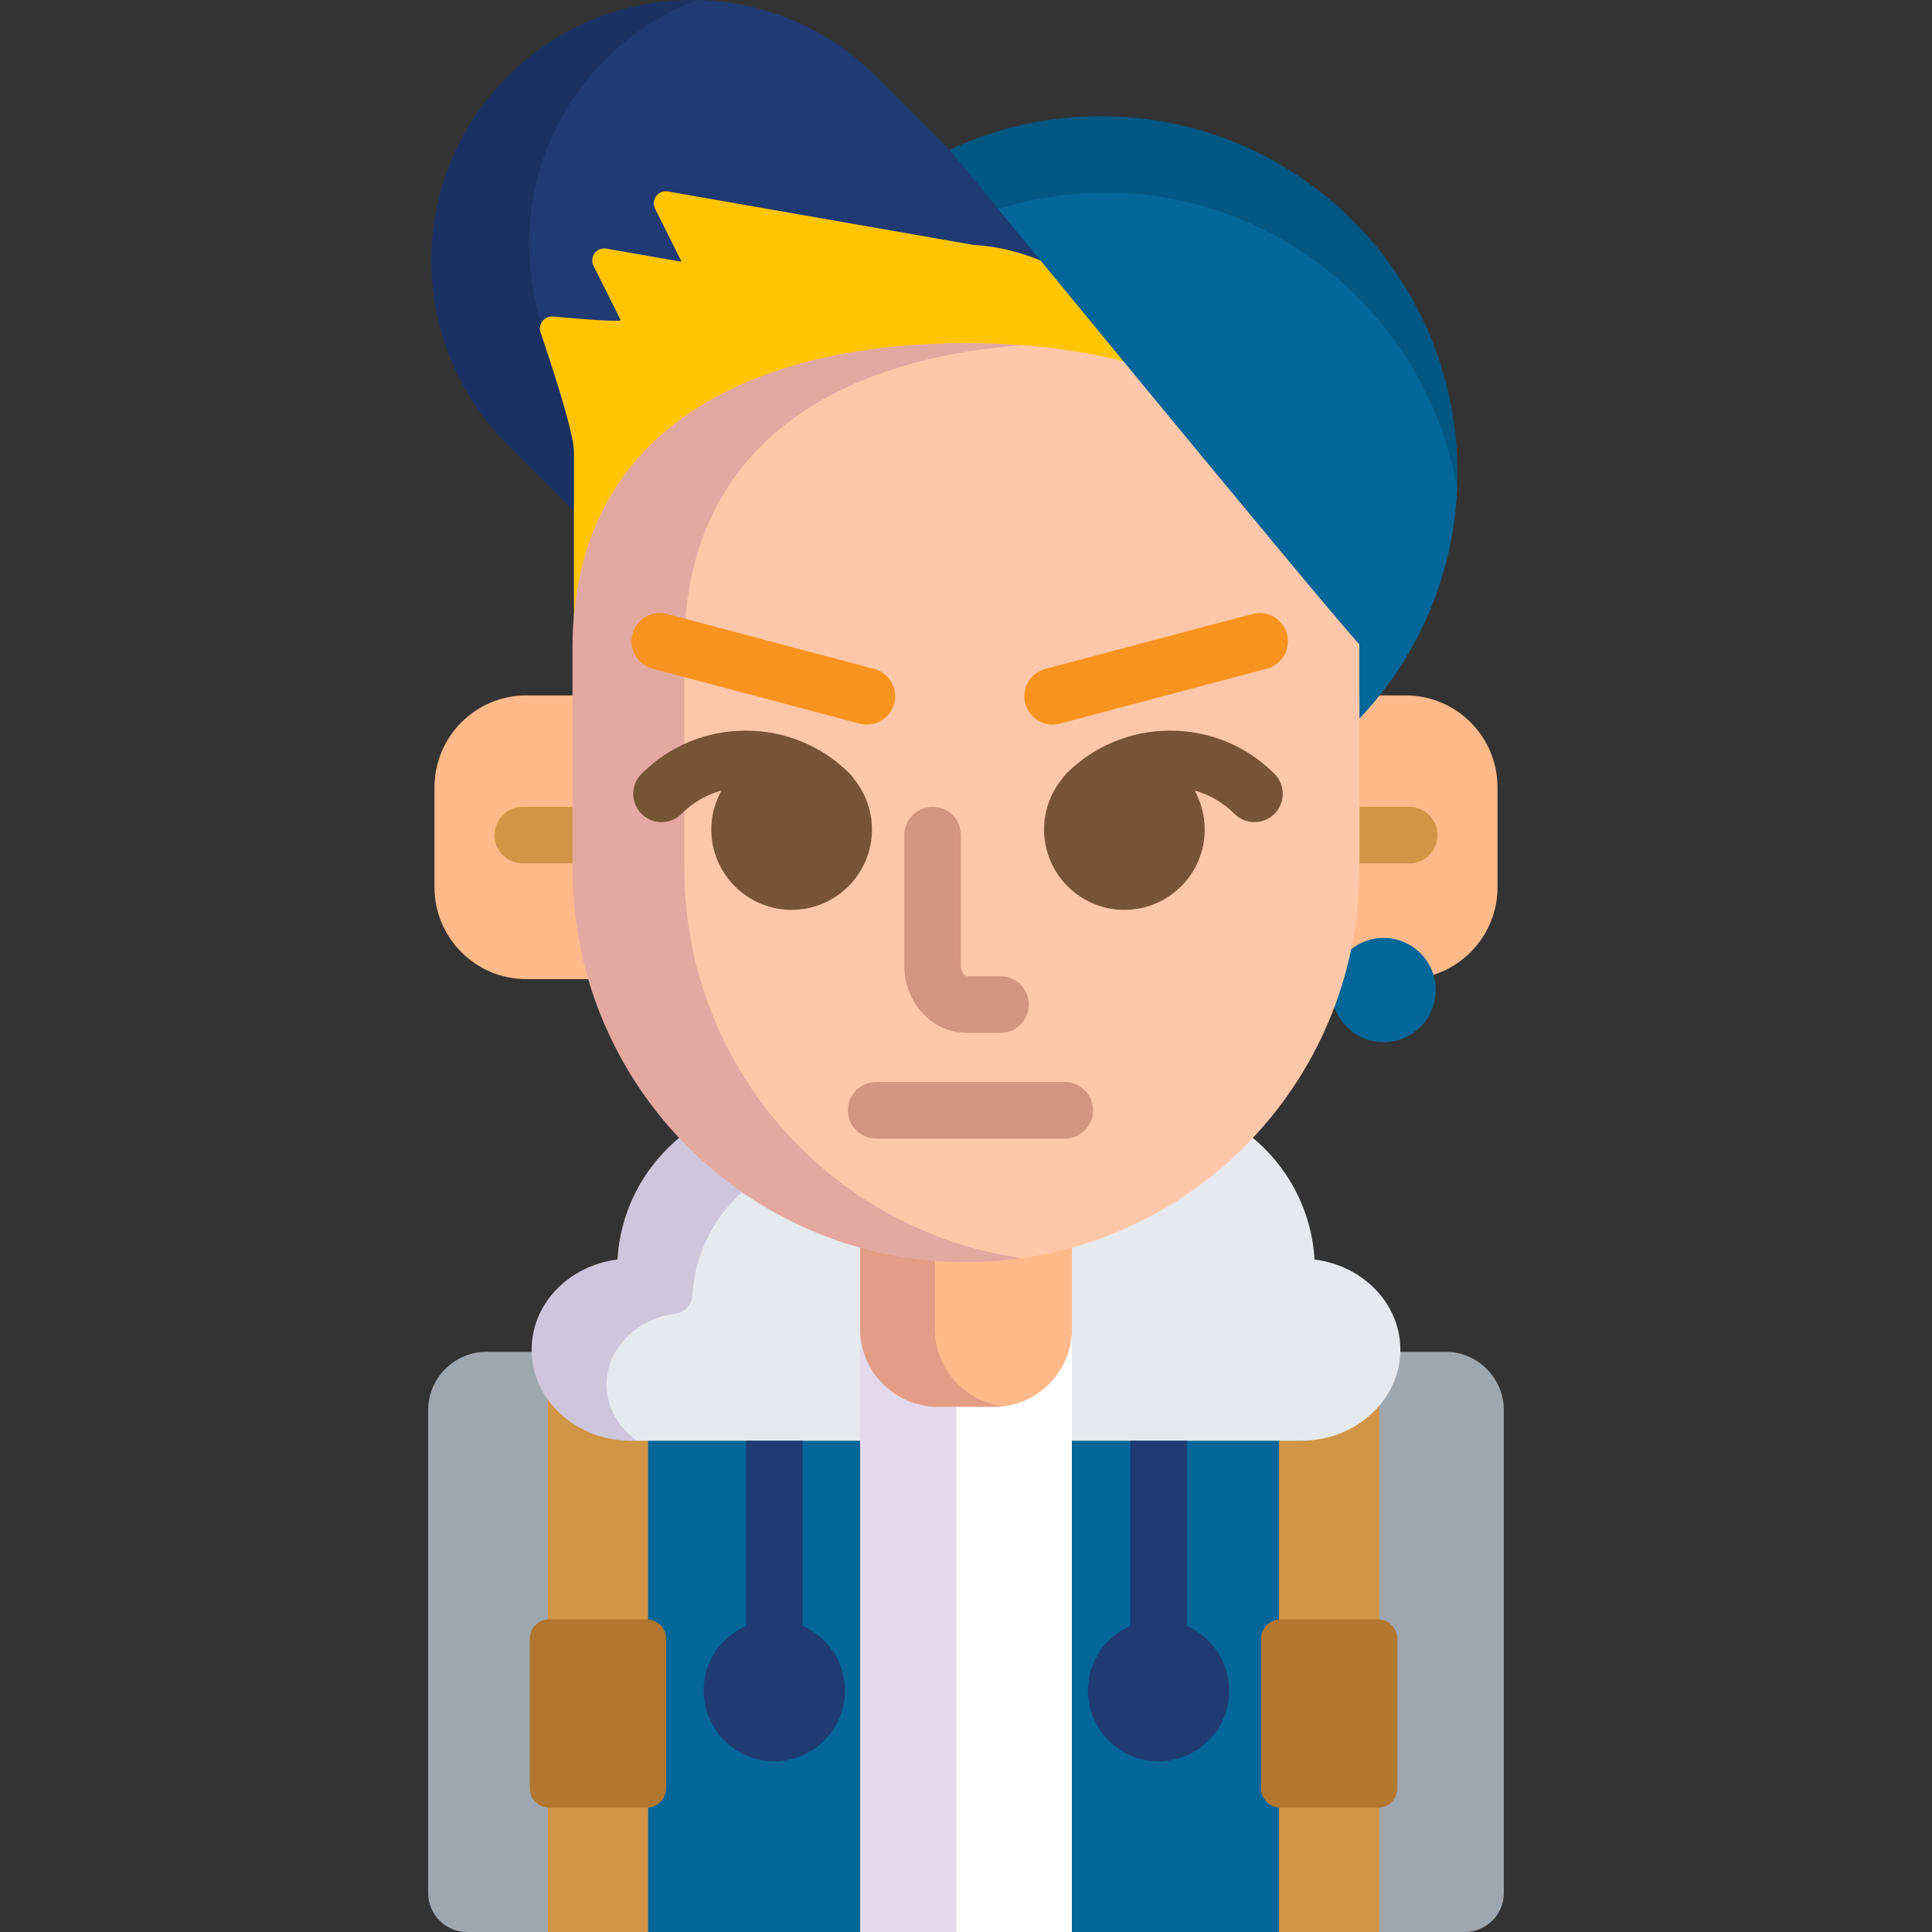 <?xml version="1.0" encoding="iso-8859-1"?>
<!-- Generator: Adobe Illustrator 19.0.0, SVG Export Plug-In . SVG Version: 6.00 Build 0)  -->
<svg version="1.1" id="Capa_1" xmlns="http://www.w3.org/2000/svg" xmlns:xlink="http://www.w3.org/1999/xlink" x="0px" y="0px"
	 viewBox="0 0 511.999 511.999" style="enable-background:new 0 0 511.999 511.999;" xml:space="preserve">
<rect x="0" y="0" width="511.999" height="511.999" fill="#333333" stroke="none"/>
<g>
	<path style="fill:#9EA7AF;" d="M227.942,380.812h-60.723c-13.76,0-24.985-10.074-25.313-22.568h-12.987
		c-8.499,0-15.453,6.954-15.453,15.453v128c0,5.666,4.636,10.302,10.302,10.302h104.175V380.812H227.942z"/>
	<path style="fill:#9EA7AF;" d="M383.08,358.244h-12.987c-0.329,12.494-11.552,22.568-25.312,22.568h-60.723v131.187h104.173
		c5.666,0,10.302-4.636,10.302-10.302v-128C398.532,365.198,391.579,358.244,383.08,358.244z"/>
</g>
<path style="fill:#203A74;" d="M153.106,119.539c0-3.56-3.245-15.141-8.902-31.774c-0.239-0.703-0.108-1.472,0.351-2.055
	c0.418-0.531,1.044-0.835,1.719-0.835c0.066,0,0.132,0.003,0.199,0.009c8.114,0.728,13.982,1.129,16.521,1.129
	c1.266,0,1.732-0.073,2.077-0.327c0.07-0.052,0.134-0.113,0.188-0.181c0.244-0.305,0.306-0.745,0.131-1.094l-7.206-14.409
	c-0.371-0.743-0.294-1.618,0.203-2.285c0.41-0.551,1.065-0.88,1.752-0.88c0.125,0,0.251,0.011,0.377,0.033l19.942,3.489
	c0.058,0.01,0.115,0.015,0.172,0.015c0.313,0,0.611-0.146,0.802-0.403c0.226-0.303,0.262-0.707,0.093-1.045l-7.034-14.068
	c-0.372-0.743-0.294-1.618,0.202-2.283c0.411-0.552,1.066-0.881,1.753-0.881c0.125,0,0.251,0.01,0.377,0.032l80.931,14.161
	c0.037,0.007,0.075,0.011,0.113,0.014c6.747,0.403,13.265,2.05,19.376,4.896c0.55,0.134,1.087,0.272,1.631,0.409
	c-8.133-9.892-15.078-18.348-19.715-23.999l-26.985-26.985c-26.963-26.963-70.681-26.963-97.645,0
	c-26.964,26.964-26.964,70.682,0,97.646l18.577,18.578L153.106,119.539L153.106,119.539z"/>
<g style="opacity:0.15;">
	<path style="fill:#030005;" d="M153.106,119.539c0-3.56-3.245-15.141-8.902-31.774c-0.028-0.084-0.035-0.17-0.053-0.256
		c-8.544-24.278-3.112-52.379,16.303-71.795c7.109-7.109,15.388-12.323,24.211-15.684c-18.105-0.342-36.32,6.376-50.136,20.191
		c-26.964,26.964-26.964,70.682,0,97.646l18.577,18.578L153.106,119.539L153.106,119.539z"/>
</g>
<path style="fill:#FFC502;" d="M152.106,164.098c4.514-51.231,49.301-72.099,103.893-72.099c15.955,0,31.07,1.786,44.591,5.587
	c-8.018-9.728-15.824-19.215-22.717-27.599c-6.106-2.874-12.834-4.659-19.945-5.085l-80.931-14.161
	c-0.184-0.033-0.367-0.048-0.55-0.048c-0.996,0-1.948,0.468-2.555,1.282c-0.72,0.965-0.833,2.254-0.295,3.329l7.034,14.068
	l-19.942-3.489c-0.184-0.032-0.367-0.048-0.55-0.048c-0.995,0-1.947,0.467-2.555,1.283c-0.719,0.965-0.833,2.252-0.295,3.329
	l7.206,14.409l-0.018,0.022c-0.181,0.133-1.095,0.133-1.484,0.133c-2.508,0-8.344-0.399-16.434-1.125
	c-0.096-0.008-0.191-0.013-0.286-0.013c-0.972,0-1.898,0.445-2.505,1.217c-0.667,0.847-0.858,1.975-0.512,2.995
	c5.541,16.291,8.849,28.048,8.849,31.452v44.561H152.106z"/>
<g>
	<path style="fill:#046699;" d="M170.556,430.144h0.817c2.289,0,4.151,1.862,4.151,4.151v39.623c0,2.289-1.862,4.151-4.151,4.151
		h-0.817v33.93h57.387V380.812h-57.387V430.144z"/>
	<path style="fill:#046699;" d="M339.341,478.069c-2.289,0-4.151-1.862-4.151-4.151v-39.623c0-2.289,1.862-4.151,4.151-4.151h0.658
		v-49.333h-55.942v131.188h55.942v-33.93H339.341z"/>
</g>
<g>
	<path style="fill:#D19546;" d="M171.372,478.069h-25.813c-0.127,0-0.247-0.026-0.371-0.038v33.968h26.557v-33.967
		C171.62,478.043,171.5,478.069,171.372,478.069z"/>
	<path style="fill:#D19546;" d="M145.559,430.144h25.814c0.128,0,0.247,0.026,0.372,0.038v-49.37h-4.525
		c-9.169,0-17.215-4.472-21.662-11.153h-0.37v60.523C145.311,430.171,145.432,430.144,145.559,430.144z"/>
</g>
<path style="fill:#B2762F;" d="M176.523,473.918c0,2.833-2.318,5.151-5.151,5.151h-25.813c-2.833,0-5.151-2.318-5.151-5.151v-39.623
	c0-2.833,2.318-5.151,5.151-5.151h25.814c2.833,0,5.151,2.318,5.151,5.151L176.523,473.918L176.523,473.918z"/>
<g>
	<path style="fill:#D19546;" d="M339.341,430.144h25.814c0.127,0,0.247,0.026,0.371,0.038v-59.256
		c-4.584,5.971-12.172,9.886-20.746,9.886h-5.811v49.37C339.094,430.171,339.214,430.144,339.341,430.144z"/>
	<path style="fill:#D19546;" d="M365.155,478.069h-25.814c-0.127,0-0.247-0.026-0.371-0.038v33.968h26.557v-33.967
		C365.402,478.043,365.282,478.069,365.155,478.069z"/>
</g>
<path style="fill:#B2762F;" d="M370.306,473.918c0,2.833-2.318,5.151-5.151,5.151h-25.814c-2.833,0-5.151-2.318-5.151-5.151v-39.623
	c0-2.833,2.318-5.151,5.151-5.151h25.814c2.833,0,5.151,2.318,5.151,5.151V473.918z"/>
<g>
	<path style="fill:#E6E9ED;" d="M227.942,329.593c-18.268-5.166-34.498-15.237-47.161-28.704
		c-9.825,7.798-16.353,19.572-17.146,32.894c-12.844,1.603-22.746,11.689-22.746,23.9c0,13.326,11.789,24.129,26.329,24.129h60.724
		V329.593z"/>
	<path style="fill:#E6E9ED;" d="M348.364,333.782c-0.793-13.321-7.321-25.096-17.146-32.894
		c-12.663,13.467-28.892,23.539-47.16,28.704v52.219h60.723c14.54,0,26.328-10.803,26.328-24.129
		C371.108,345.471,361.208,335.385,348.364,333.782z"/>
</g>
<g style="opacity:0.15;">
	<path style="fill:#440075;" d="M180.781,300.888c-9.825,7.798-16.353,19.572-17.146,32.894
		c-12.844,1.603-22.746,11.689-22.746,23.9c0,13.326,11.789,24.129,26.329,24.129h1.598c-4.914-3.479-8.083-8.852-8.083-14.886
		c0-9.414,7.838-17.492,18.232-18.789c2.463-0.307,4.356-2.327,4.504-4.805c0.67-11.268,5.959-21.24,13.956-28.122
		C191.381,311.031,185.801,306.227,180.781,300.888z"/>
</g>
<path style="fill:#FFFFFF;" d="M263.454,371.232h-14.908c-11.332,0-20.604-9.271-20.604-20.603v161.37h56.115v-161.37
	C284.057,361.961,274.786,371.232,263.454,371.232z"/>
<path style="opacity:0.15;fill:#440075;enable-background:new    ;" d="M248.546,371.232c-11.332,0-20.604-9.271-20.604-20.603
	v161.37h25.511V371.232H248.546z"/>
<path style="fill:#FFB98A;" d="M255.999,333.475c-9.721,0-19.132-1.352-28.057-3.874v22.629c0,11.332,9.271,20.604,20.604,20.604
	h14.908c11.332,0,20.603-9.271,20.603-20.604V329.6C275.132,332.123,265.721,333.475,255.999,333.475z"/>
<path style="opacity:0.15;fill:#440075;enable-background:new    ;" d="M247.758,352.23v-19.084
	c-6.811-0.54-13.438-1.743-19.815-3.545v22.629c0,11.332,9.271,20.604,20.604,20.604h14.908c0.831,0,1.647-0.064,2.454-0.162
	C255.723,371.448,247.758,362.731,247.758,352.23z"/>
<g>
	<path style="fill:#FFB98A;" d="M152.725,230.201v-45.915h-13.223c-13.453,0-24.359,10.907-24.359,24.359v26.477
		c0,13.452,10.906,24.358,24.359,24.358h17.458C154.209,250.194,152.725,240.368,152.725,230.201z"/>
	<path style="fill:#FFB98A;" d="M372.497,184.286h-13.224v45.915c0,7.908-0.908,15.606-2.602,23.009
		c2.395-2.002,5.473-3.211,8.838-3.211c5.846,0,10.831,3.638,12.846,8.769c10.622-2.624,18.499-12.213,18.499-23.645v-26.477
		C396.855,195.193,385.95,184.286,372.497,184.286z"/>
</g>
<path style="fill:#046699;" d="M366.665,248.563c-3.872,0-7.366,1.598-9.874,4.165c-0.954,4.271-2.171,8.443-3.637,12.497
	c1.315,6.257,6.862,10.957,13.511,10.957c7.626,0,13.809-6.183,13.809-13.81C380.474,254.746,374.291,248.563,366.665,248.563z"/>
<g>
	<path style="fill:#D19546;" d="M152.725,213.822h-14.177c-4.142,0-7.5,3.358-7.5,7.5s3.358,7.5,7.5,7.5h14.177V213.822z"/>
	<path style="fill:#D19546;" d="M373.45,213.822h-14.177v15h14.177c4.142,0,7.5-3.358,7.5-7.5S377.592,213.822,373.45,213.822z"/>
</g>
<path style="fill:#FFC7A9;" d="M299.455,96.209c-13.229-3.586-27.946-5.273-43.456-5.273c-57.588,0-104.274,23.216-104.274,80.805
	v58.46c0,57.59,46.686,104.274,104.274,104.274c57.589,0,104.274-46.685,104.274-104.274v-58.46c0-0.835-0.012-1.662-0.032-2.482
	C351.753,159.533,324.408,126.49,299.455,96.209z"/>
<g style="opacity:0.15;">
	<path style="fill:#440075;" d="M181.374,230.201v-58.46c0-52.556,38.884-76.479,89.449-80.261
		c-4.843-0.362-9.791-0.544-14.825-0.544c-57.588,0-104.274,23.216-104.274,80.805v58.46c0,57.59,46.686,104.274,104.274,104.274
		c5.034,0,9.982-0.364,14.825-1.054C220.258,326.223,181.374,282.757,181.374,230.201z"/>
</g>
<path style="fill:#046699;" d="M386.236,125.336c0-52.211-42.325-94.536-94.536-94.536c-14.319,0-27.887,3.2-40.049,8.898
	c0,0,96.348,117.512,108.622,131.121v19.589C376.363,173.459,386.236,150.551,386.236,125.336z"/>
<g style="opacity:0.15;">
	<path style="fill:#030005;" d="M292.958,51.063c46.744,0,85.558,33.928,93.175,78.499c0.061-1.402,0.103-2.81,0.103-4.227
		c0-52.211-42.325-94.536-94.536-94.536c-14.319,0-27.887,3.2-40.049,8.898c0,0,5.021,6.124,12.904,15.722
		C273.519,52.594,283.059,51.063,292.958,51.063z"/>
</g>
<g>
	<path style="fill:#203A74;" d="M212.697,430.884v-49.072h-15v49.072c-6.599,2.898-11.224,9.488-11.224,17.145
		c0,10.324,8.399,18.723,18.724,18.723c10.324,0,18.723-8.399,18.723-18.723C223.92,440.371,219.295,433.782,212.697,430.884z"/>
	<path style="fill:#203A74;" d="M314.532,430.884v-49.072h-15v49.072c-6.598,2.898-11.223,9.487-11.223,17.144
		c0,10.324,8.399,18.723,18.723,18.723c10.325,0,18.724-8.399,18.724-18.723C325.756,440.371,321.131,433.782,314.532,430.884z"/>
</g>
<path style="fill:#D2957D;" d="M265.144,273.715h-8.999c-9.097,0-16.499-7.986-16.499-17.802v-34.591c0-4.142,3.358-7.5,7.5-7.5
	s7.5,3.358,7.5,7.5v34.591c0,1.743,1.041,2.802,1.499,2.802h8.999c4.142,0,7.5,3.358,7.5,7.5S269.287,273.715,265.144,273.715z"/>
<g>
	<path style="fill:#775436;" d="M226.331,206.46c-0.303-0.495-0.661-0.965-1.089-1.394c-7.38-7.38-17.187-11.445-27.612-11.445
		c-10.426,0-20.232,4.064-27.613,11.445c-2.929,2.929-2.928,7.678,0,10.607c1.465,1.464,3.384,2.196,5.303,2.196
		s3.839-0.732,5.304-2.197c2.985-2.986,6.616-5.084,10.574-6.177c-1.711,3.064-2.695,6.587-2.695,10.338
		c0,11.738,9.55,21.288,21.289,21.288c11.738,0,21.287-9.55,21.287-21.288C231.079,214.769,229.295,210.118,226.331,206.46z"/>
	<path style="fill:#775436;" d="M337.747,205.066c-7.38-7.38-17.187-11.445-27.613-11.445s-20.233,4.064-27.613,11.445
		c-0.43,0.43-0.789,0.902-1.092,1.398c-2.961,3.657-4.745,8.307-4.745,13.369c0,11.738,9.55,21.288,21.288,21.288
		s21.288-9.55,21.288-21.288c0-3.752-0.984-7.275-2.695-10.338c3.958,1.093,7.589,3.191,10.575,6.177
		c1.464,1.464,3.384,2.197,5.303,2.197c1.92,0,3.839-0.732,5.303-2.197C340.676,212.744,340.676,207.995,337.747,205.066z"/>
</g>
<path style="fill:#D2957D;" d="M282.14,301.739h-49.925c-4.142,0-7.5-3.358-7.5-7.5s3.358-7.5,7.5-7.5h49.925
	c4.142,0,7.5,3.358,7.5,7.5S286.282,301.739,282.14,301.739z"/>
<g>
	<path style="fill:#F7931E;" d="M229.724,192.018c-0.637,0-1.284-0.082-1.929-0.253l-54.865-14.563
		c-4.003-1.063-6.387-5.17-5.325-9.173c1.063-4.003,5.171-6.386,9.173-5.325l54.865,14.563c4.004,1.063,6.387,5.17,5.325,9.173
		C236.076,189.799,233.041,192.018,229.724,192.018z"/>
	<path style="fill:#F7931E;" d="M278.948,192.018c-3.318,0-6.353-2.219-7.244-5.578c-1.063-4.003,1.321-8.111,5.325-9.173
		l54.865-14.563c4.003-1.062,8.111,1.321,9.173,5.325c1.063,4.003-1.321,8.111-5.325,9.173l-54.865,14.563
		C280.233,191.936,279.585,192.018,278.948,192.018z"/>
</g>
<g>
</g>
<g>
</g>
<g>
</g>
<g>
</g>
<g>
</g>
<g>
</g>
<g>
</g>
<g>
</g>
<g>
</g>
<g>
</g>
<g>
</g>
<g>
</g>
<g>
</g>
<g>
</g>
<g>
</g>
</svg>
